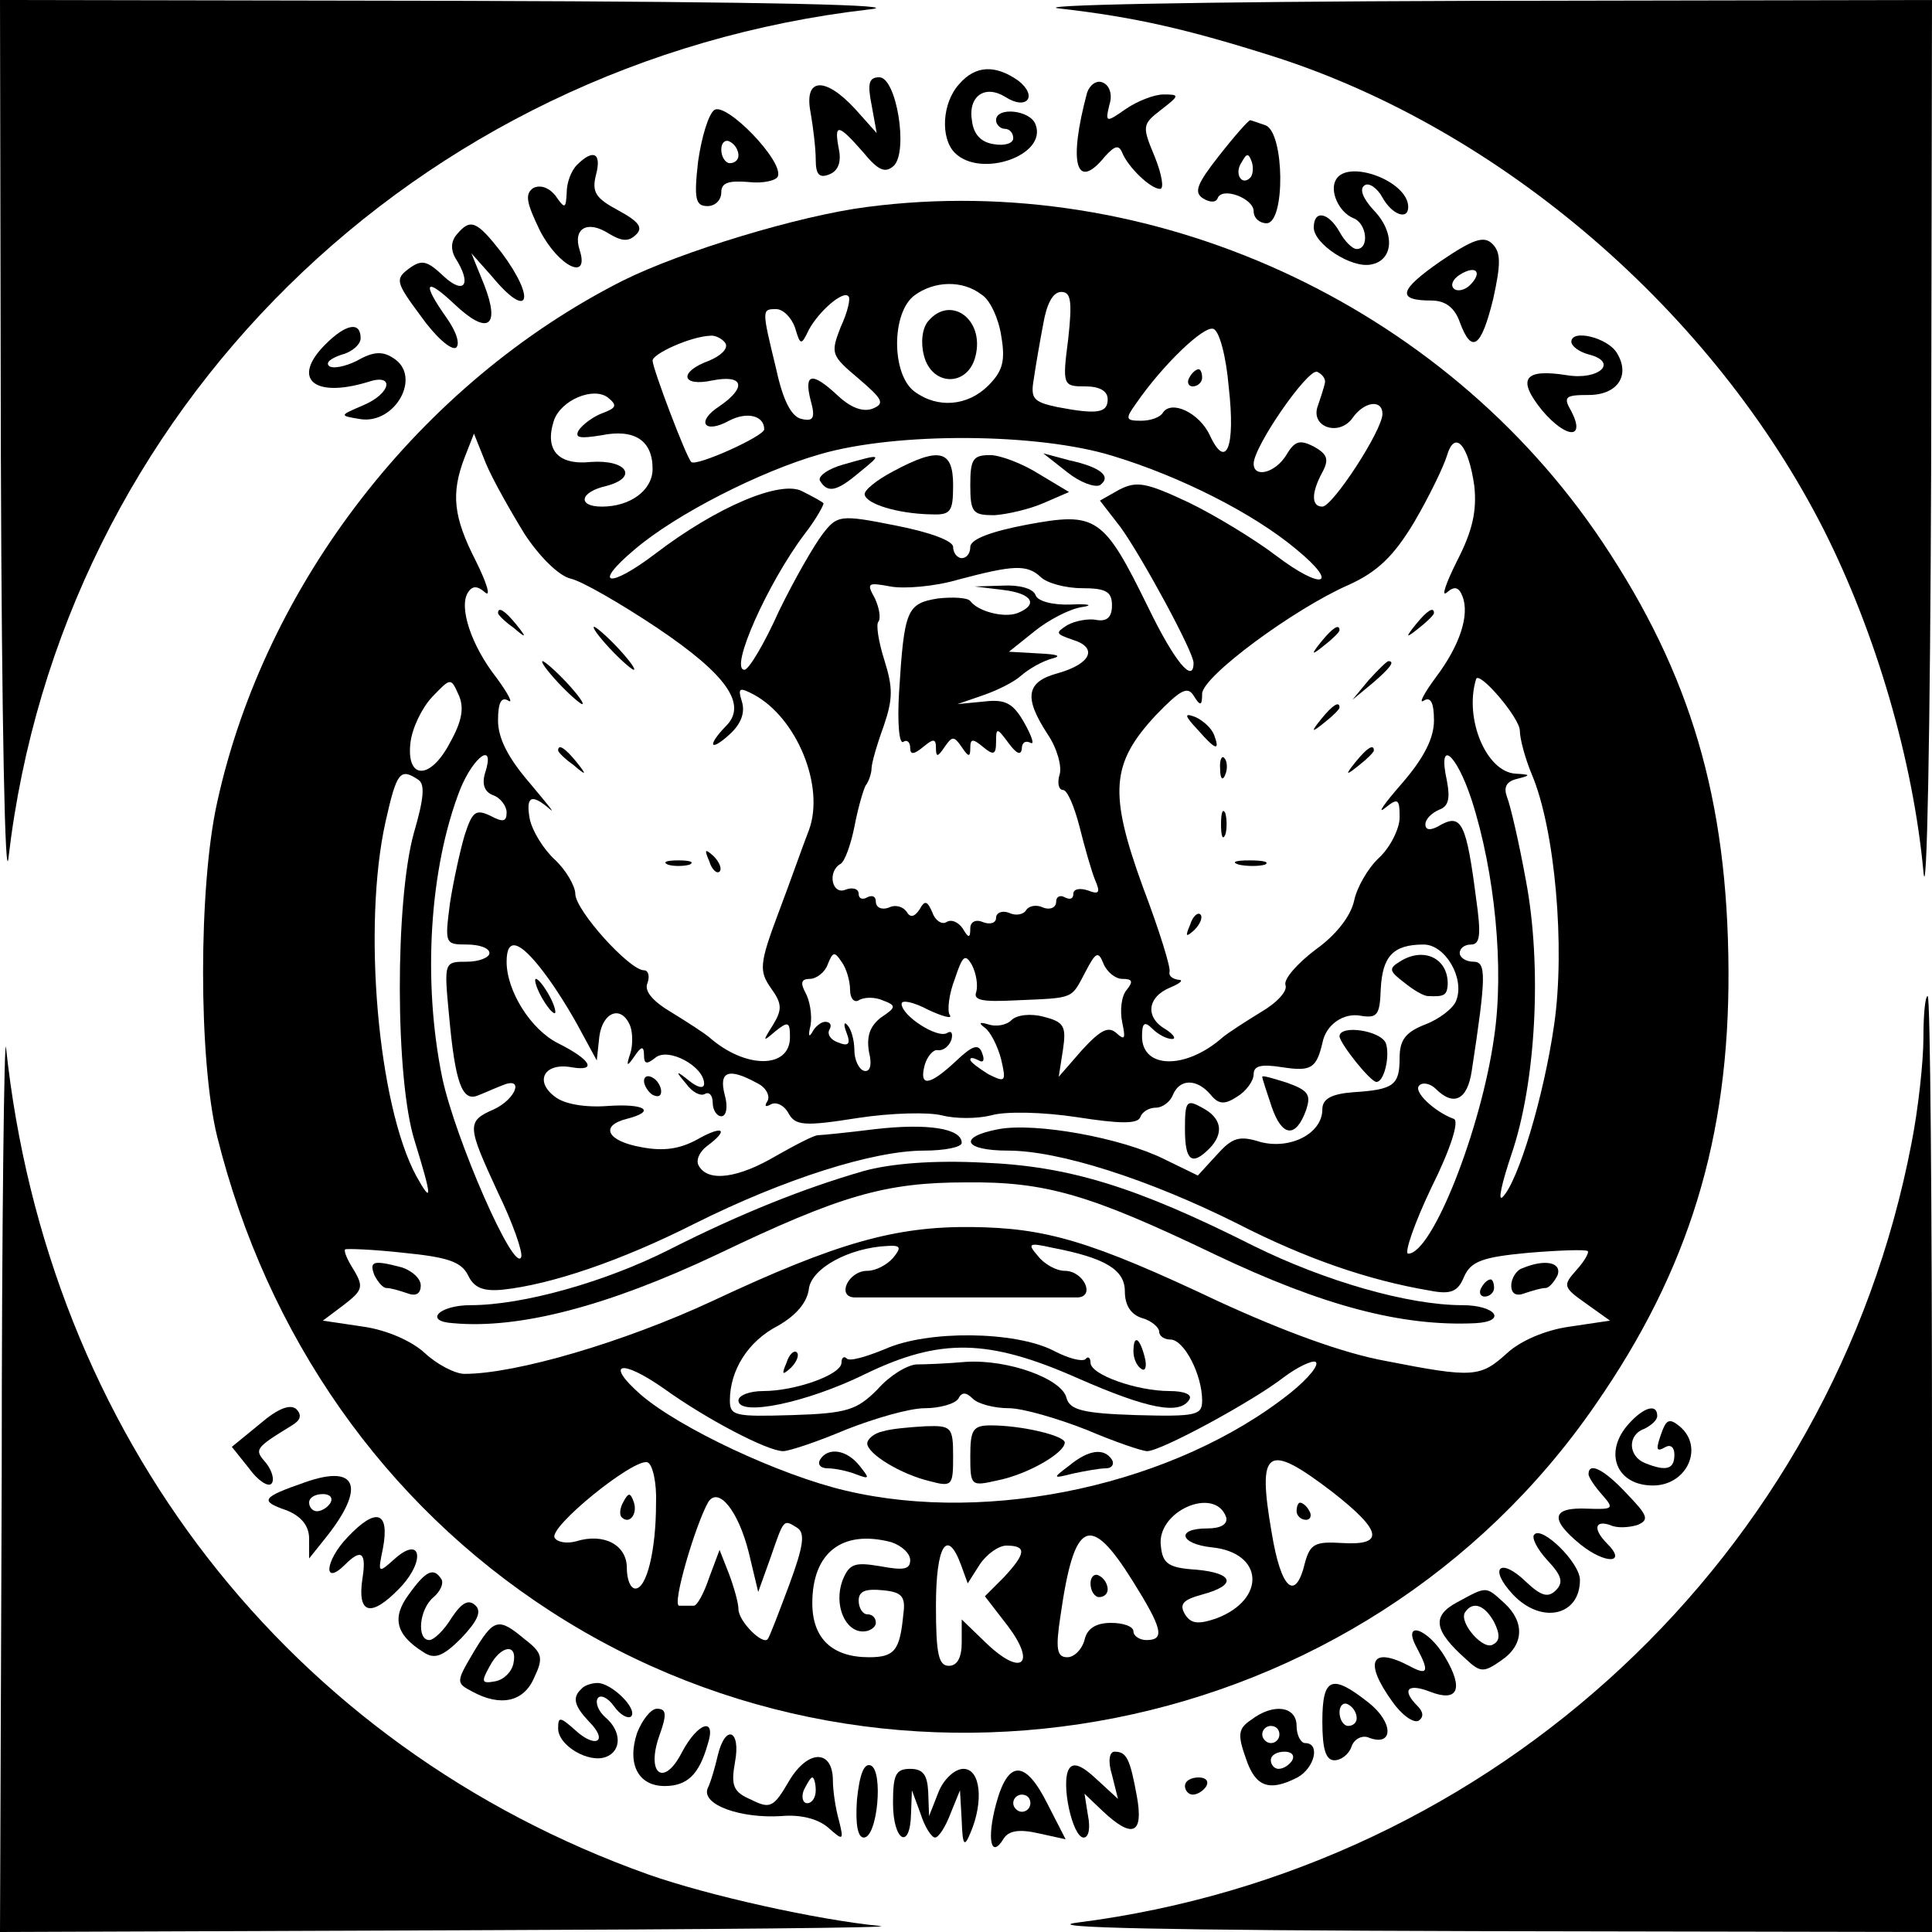 <?xml version="1.0" standalone="no"?>
<!DOCTYPE svg PUBLIC "-//W3C//DTD SVG 20010904//EN"
 "http://www.w3.org/TR/2001/REC-SVG-20010904/DTD/svg10.dtd">
<svg version="1.0" xmlns="http://www.w3.org/2000/svg"
 width="225pt" height="225pt" viewBox="0 0 225 225"
 preserveAspectRatio="xMidYMid meet">

<g transform="translate(0,225) scale(0.1,-0.1)"
fill="#000000" stroke="none">
<path d="M1 1718 c1 -311 5 -505 9 -466 61 519 474 926 1002 987 48 5 -114 9
-469 10 l-543 1 1 -532z"/>
<path d="M1235 2240 c87 -10 148 -24 249 -56 265 -85 511 -297 640 -551 61
-121 104 -269 116 -398 4 -44 8 164 9 468 l1 547 -542 -1 c-317 -1 -514 -5
-473 -9z"/>
<path d="M1117 2152 c-20 -22 -22 -63 -5 -80 30 -30 108 -3 94 33 -6 17 -46
21 -46 5 0 -5 5 -10 10 -10 6 0 10 -5 10 -11 0 -6 -10 -9 -22 -7 -15 2 -24 11
-26 27 -5 29 15 43 39 28 25 -16 38 1 15 19 -27 19 -50 18 -69 -4z"/>
<path d="M1015 2128 l6 -33 -25 28 c-35 38 -60 37 -52 -4 3 -17 6 -42 6 -55 0
-17 4 -22 16 -17 10 4 14 14 11 29 -6 31 -1 30 28 -3 18 -22 26 -25 36 -16 17
17 3 103 -17 103 -12 0 -14 -7 -9 -32z"/>
<path d="M1266 2142 c-22 -82 -13 -116 21 -74 11 12 16 14 20 4 7 -17 33 -42
44 -42 5 0 2 17 -6 37 -15 36 -15 38 7 55 22 17 22 18 3 18 -11 0 -31 -8 -44
-17 -23 -16 -24 -16 -19 5 4 12 0 23 -8 26 -7 3 -15 -3 -18 -12z"/>
<path d="M832 2122 c-7 -5 -15 -32 -19 -60 -5 -44 -3 -52 11 -52 9 0 16 7 16
16 0 11 8 14 32 12 17 -2 33 2 34 7 6 18 -60 86 -74 77z m28 -53 c0 -5 -4 -9
-10 -9 -5 0 -10 7 -10 16 0 8 5 12 10 9 6 -3 10 -10 10 -16z"/>
<path d="M1420 2069 c-26 -33 -30 -43 -19 -50 8 -5 15 -5 17 0 5 14 42 0 42
-15 0 -8 7 -14 15 -14 22 0 21 105 -1 114 -9 3 -17 6 -18 6 -2 0 -18 -18 -36
-41z m36 -26 c-10 -10 -19 5 -10 18 6 11 8 11 12 0 2 -7 1 -15 -2 -18z"/>
<path d="M672 2058 c-7 -7 -12 -21 -12 -32 -1 -19 -2 -20 -13 -4 -8 10 -18 13
-26 9 -10 -7 -8 -17 8 -50 22 -42 58 -59 46 -22 -8 25 9 35 34 19 15 -9 23
-10 32 -1 8 8 3 15 -21 28 -26 14 -31 21 -26 41 7 26 -3 31 -22 12z"/>
<path d="M1556 2041 c-8 -13 3 -38 20 -45 16 -6 19 -36 4 -36 -5 0 -14 9 -20
20 -13 23 -30 26 -30 5 0 -19 44 -48 67 -43 26 5 28 37 3 63 -13 14 -17 25
-11 29 5 4 15 -3 21 -14 11 -20 30 -27 30 -11 0 30 -70 56 -84 32z"/>
<path d="M1010 2009 c-79 -10 -217 -52 -285 -86 -235 -119 -416 -352 -472
-607 -22 -98 -22 -301 0 -390 58 -232 194 -427 389 -553 401 -259 946 -151
1216 241 109 157 156 311 155 506 -1 199 -44 345 -147 499 -186 278 -526 433
-856 390z m133 -102 c10 -6 20 -28 23 -48 5 -29 2 -41 -15 -58 -24 -24 -59
-27 -86 -7 -27 20 -27 92 0 112 23 17 56 18 78 1z m-164 -38 c-12 -31 -11 -33
21 -60 28 -24 31 -29 16 -35 -11 -4 -25 1 -40 15 -30 28 -40 27 -32 -5 6 -21
3 -25 -10 -22 -12 2 -22 21 -30 58 -17 70 -17 70 0 70 8 0 18 -10 22 -22 6
-20 7 -21 16 -2 12 22 40 46 46 39 3 -2 -1 -19 -9 -36z m265 -14 c-7 -54 -6
-55 20 -55 16 0 26 -5 26 -15 0 -16 -12 -18 -59 -9 -28 6 -31 10 -27 33 2 14
7 43 11 64 4 23 11 37 21 37 11 0 13 -10 8 -55z m187 -56 c8 -70 -3 -97 -22
-56 -12 26 -45 42 -55 26 -3 -5 -14 -9 -25 -9 -18 0 -19 2 -6 20 31 45 79 91
90 87 7 -2 15 -32 18 -68z m-586 51 c3 -6 -5 -14 -19 -20 -36 -13 -33 -31 4
-23 36 7 40 -8 8 -30 -28 -18 -18 -33 11 -17 21 11 41 6 41 -10 0 -8 -80 -44
-85 -38 -6 6 -45 109 -45 118 0 8 44 28 67 29 6 1 15 -4 18 -9z m698 -46 c-1
-5 -5 -17 -8 -26 -10 -25 24 -37 40 -15 14 20 35 22 35 5 0 -19 -58 -108 -70
-108 -13 0 -13 16 0 40 8 15 6 21 -10 30 -16 8 -22 7 -32 -10 -13 -21 -38 -27
-38 -10 0 20 63 111 74 107 6 -3 10 -8 9 -13z m-841 -35 c-11 -4 -23 -13 -28
-20 -5 -9 1 -10 26 -6 39 8 60 -6 60 -39 0 -25 -26 -44 -59 -44 -29 0 -26 17
5 24 38 10 24 31 -18 28 -38 -4 -54 14 -43 48 8 24 46 40 63 27 11 -9 10 -12
-6 -18z m-91 -141 c17 -26 40 -49 54 -52 13 -3 58 -29 100 -57 82 -55 106 -90
80 -115 -22 -23 -18 -30 5 -9 13 12 18 25 14 38 -5 16 -3 17 14 8 50 -27 83
-107 64 -158 -6 -15 -21 -58 -35 -95 -23 -61 -23 -69 -9 -89 13 -18 13 -25 2
-43 -12 -19 -12 -20 3 -7 15 12 17 11 17 -7 0 -37 -52 -37 -94 0 -6 5 -26 18
-44 29 -22 13 -32 25 -28 34 3 8 1 15 -4 15 -17 0 -80 70 -80 89 0 9 -11 28
-24 40 -13 12 -26 33 -29 47 -5 27 2 30 23 12 8 -7 -3 6 -23 30 -25 29 -37 52
-37 73 0 21 4 28 12 23 6 -4 0 8 -14 27 -29 37 -44 82 -33 99 5 8 11 8 20 0 7
-6 2 11 -11 37 -26 51 -29 78 -13 120 l11 28 14 -35 c8 -19 29 -56 45 -82z
m685 91 c79 -24 164 -67 214 -109 51 -42 30 -48 -24 -7 -25 19 -71 47 -102 62
-49 23 -60 25 -80 15 l-23 -13 24 -31 c24 -33 85 -145 85 -158 0 -25 -22 1
-53 65 -52 106 -60 111 -141 96 -42 -8 -66 -17 -66 -26 0 -7 -4 -13 -10 -13
-5 0 -10 6 -10 13 0 7 -26 17 -67 25 -65 13 -68 12 -85 -10 -10 -13 -33 -53
-51 -90 -17 -38 -35 -68 -40 -68 -18 0 27 101 70 158 14 18 23 35 22 36 -2 2
-13 8 -25 14 -25 13 -99 -18 -171 -73 -54 -41 -74 -37 -24 5 48 41 146 91 216
111 89 26 254 25 341 -2z m421 -35 c3 -29 -2 -52 -20 -87 -13 -26 -19 -43 -12
-37 9 8 14 6 18 -4 9 -22 -3 -58 -31 -95 -14 -19 -20 -31 -14 -27 8 5 12 -2
12 -23 0 -21 -12 -44 -37 -73 -21 -24 -30 -37 -20 -29 15 12 17 11 17 -11 0
-13 -11 -35 -24 -47 -13 -12 -26 -35 -29 -50 -4 -18 -21 -40 -45 -57 -21 -16
-37 -34 -35 -41 3 -7 -10 -21 -29 -32 -18 -11 -38 -24 -44 -29 -43 -38 -94
-37 -94 1 0 16 3 18 12 9 7 -7 17 -12 23 -12 5 0 2 5 -7 11 -25 14 -22 38 5
49 12 5 16 9 9 9 -6 1 -11 4 -10 9 2 4 -12 49 -31 99 -40 110 -37 144 15 200
29 30 37 34 44 23 8 -13 10 -12 10 2 0 20 107 99 171 127 33 15 52 33 76 73
17 29 34 64 38 77 9 31 25 14 32 -35z m-505 -106 c7 -7 29 -13 48 -13 28 0 35
-4 35 -20 0 -14 -6 -19 -18 -17 -9 2 -25 -1 -34 -6 -14 -9 -14 -10 6 -17 30
-9 22 -28 -17 -39 -37 -10 -40 -28 -12 -71 11 -16 17 -38 14 -47 -3 -10 -1
-18 4 -18 5 0 13 -19 19 -42 6 -24 14 -52 18 -62 7 -16 5 -18 -8 -13 -9 3 -17
2 -17 -4 0 -6 -4 -7 -10 -4 -5 3 -10 1 -10 -5 0 -7 -7 -10 -15 -7 -8 4 -17 2
-20 -3 -3 -5 -12 -7 -20 -3 -8 3 -15 0 -15 -6 0 -6 -7 -8 -15 -5 -9 4 -15 0
-15 -7 0 -12 -2 -12 -9 0 -5 7 -13 11 -19 7 -5 -3 -13 2 -16 11 -6 14 -9 15
-15 4 -6 -9 -11 -10 -15 -3 -4 6 -13 9 -21 5 -8 -3 -15 0 -15 7 0 6 -4 8 -10
5 -5 -3 -10 -2 -10 4 0 6 -7 8 -15 5 -16 -7 -22 21 -6 30 5 3 12 23 16 43 4
21 10 42 13 48 4 5 7 15 7 20 0 6 6 27 14 49 11 32 11 45 1 77 -7 22 -10 42
-7 45 3 4 1 16 -4 27 -10 18 -9 19 18 14 16 -3 52 0 79 8 64 17 80 18 96 3z
m-688 -193 c-23 -44 -51 -43 -46 0 2 17 13 40 25 53 22 23 22 23 31 3 7 -15 4
-31 -10 -56z m1246 14 c0 -9 6 -32 14 -51 27 -64 39 -201 26 -291 -12 -84 -42
-183 -60 -201 -6 -6 -1 16 10 49 29 84 36 220 17 320 -8 44 -18 87 -22 97 -4
11 -1 18 12 21 16 4 16 5 -2 6 -34 2 -60 64 -46 110 3 11 51 -45 51 -60z
m-1205 -49 c-4 -13 -1 -22 9 -26 9 -3 16 -13 16 -20 0 -11 -4 -12 -19 -4 -17
8 -21 5 -30 -23 -5 -17 -13 -53 -17 -79 -6 -47 -6 -48 20 -48 14 0 26 -4 26
-10 0 -5 -12 -10 -26 -10 -27 0 -27 0 -21 -63 7 -77 15 -100 33 -93 8 3 21 9
29 12 26 11 16 -16 -10 -28 -32 -14 -31 -19 5 -97 17 -35 29 -69 27 -75 -8
-20 -77 138 -92 209 -23 112 -15 244 21 336 16 39 41 56 29 19z m1149 -32 c27
-84 38 -196 26 -276 -15 -107 -72 -252 -100 -252 -5 0 7 35 27 77 22 44 33 78
26 80 -22 8 -48 32 -40 39 4 4 13 2 19 -4 21 -21 37 -13 42 21 17 111 17 127
2 127 -9 0 -16 5 -16 10 0 6 6 10 13 10 11 0 12 12 6 54 -11 86 -17 98 -40 86
-13 -8 -19 -7 -19 0 0 6 7 13 16 17 11 4 13 13 9 34 -11 50 11 32 29 -23z
m-1227 24 c8 -5 7 -21 -5 -62 -22 -79 -22 -287 1 -359 20 -65 21 -75 2 -41
-45 83 -63 292 -36 413 13 58 17 63 38 49z m146 -224 c14 -18 33 -49 43 -68
l19 -35 3 28 c4 29 26 37 36 12 3 -8 3 -23 0 -32 -5 -15 -4 -16 5 -3 8 12 11
12 11 1 0 -10 3 -11 13 -3 15 13 57 -10 57 -30 0 -6 -7 -5 -17 3 -16 13 -17
12 -4 -3 7 -10 17 -15 22 -12 5 3 9 -2 9 -10 0 -9 5 -16 10 -16 6 0 8 11 4 25
-7 27 4 32 37 14 11 -5 16 -15 13 -21 -4 -6 -3 -8 4 -4 6 3 15 -1 20 -10 8
-15 18 -16 81 -6 39 6 83 7 98 3 16 -4 41 -4 57 0 17 5 60 4 100 -2 51 -8 71
-8 74 0 2 6 10 11 18 11 8 0 17 7 20 15 8 19 28 19 44 0 9 -11 16 -12 31 -2
10 6 19 18 19 26 0 10 9 12 34 8 33 -5 39 -1 46 28 4 22 25 36 45 32 19 -3 22
1 23 31 2 38 14 52 50 52 25 0 48 -39 38 -65 -3 -9 -20 -22 -36 -28 -23 -9
-30 -18 -30 -39 0 -32 -7 -37 -54 -40 -26 -2 -36 -8 -36 -20 0 -28 -37 -47
-72 -38 -25 8 -33 5 -51 -15 l-22 -24 -39 19 c-50 25 -150 43 -193 35 -48 -9
-41 -25 11 -25 59 0 163 -33 267 -85 80 -41 153 -66 224 -78 25 -5 33 -1 40
16 8 18 21 23 75 28 36 3 67 4 69 2 2 -1 -3 -11 -13 -22 -16 -18 -16 -20 11
-39 l28 -20 -47 -7 c-29 -4 -58 -17 -73 -31 -31 -28 -39 -29 -141 -9 -50 9
-120 35 -194 69 -150 71 -202 86 -288 87 -89 1 -157 -18 -302 -86 -103 -48
-229 -85 -289 -85 -11 0 -32 11 -46 24 -15 14 -44 27 -72 31 l-47 7 24 18 c22
17 24 21 12 41 -7 11 -12 22 -10 24 2 1 32 0 68 -4 50 -5 67 -10 75 -26 7 -15
18 -19 40 -17 57 6 139 34 224 77 104 52 208 85 267 85 24 0 44 4 44 9 0 17
-40 23 -101 16 -32 -4 -62 -7 -66 -7 -5 0 -26 -11 -49 -24 -44 -26 -79 -31
-90 -12 -4 6 0 16 9 23 27 20 19 25 -11 8 -20 -11 -39 -14 -65 -9 -40 7 -49
25 -17 33 35 9 21 18 -22 15 -26 -2 -51 2 -62 11 -24 18 -12 40 20 34 30 -5
22 9 -16 28 -32 16 -60 61 -60 95 0 29 15 25 43 -12z m357 -21 c0 -10 5 -15
10 -12 6 4 19 4 28 0 16 -6 16 -8 -2 -20 -13 -10 -17 -22 -14 -40 4 -16 1 -24
-6 -22 -6 2 -11 13 -11 24 0 12 -4 25 -8 29 -4 5 -5 1 -1 -9 5 -13 2 -16 -10
-11 -9 3 -13 10 -10 15 3 5 1 9 -5 9 -5 0 -12 -6 -15 -12 -4 -7 -5 -4 -2 8 2
12 -1 29 -6 38 -6 11 -5 16 5 16 8 0 18 8 21 17 6 15 8 15 16 3 6 -8 10 -23
10 -33z m147 -2 c-4 -10 7 -12 46 -10 69 3 64 1 81 33 12 23 15 25 21 10 4
-10 14 -18 22 -18 12 0 13 -3 5 -13 -6 -7 -8 -24 -5 -38 4 -19 3 -21 -7 -12
-9 8 -18 4 -40 -20 l-27 -31 5 32 c4 27 1 32 -23 38 -15 4 -31 2 -37 -4 -6 -6
-18 -8 -27 -5 -10 3 -12 2 -4 -4 6 -4 15 -21 19 -37 6 -26 5 -27 -15 -17 -11
7 -21 14 -21 17 0 3 4 2 10 -1 5 -3 7 0 4 8 -4 12 -11 10 -31 -9 -31 -29 -43
-30 -36 -4 3 10 10 18 15 17 6 -1 13 4 16 12 2 8 0 11 -5 8 -11 -7 -53 20 -53
34 0 5 14 2 31 -7 17 -8 29 -11 25 -6 -3 5 -1 24 6 42 9 27 12 30 20 16 5 -10
7 -23 5 -31z m-97 -310 c-7 -8 -20 -15 -30 -15 -22 0 -36 -30 -15 -31 8 0 67
0 130 0 63 0 122 0 130 0 21 1 7 31 -15 31 -10 0 -24 8 -31 17 -13 15 -11 16
16 10 63 -12 85 -26 85 -51 0 -16 7 -27 20 -31 11 -3 20 -11 20 -16 0 -5 6 -9
13 -9 16 0 37 -41 37 -71 0 -17 -6 -19 -77 -17 -62 2 -77 6 -81 20 -5 22 -67
45 -117 42 -22 -2 -48 -3 -58 -3 -11 -1 -31 -13 -45 -29 -24 -24 -35 -28 -99
-30 -67 -2 -73 -1 -73 17 0 35 21 69 56 87 21 12 34 27 36 43 3 24 47 48 92
50 15 1 16 -2 6 -14z m463 -157 c-133 -106 -349 -154 -518 -114 -77 18 -194
73 -239 112 -42 37 -23 42 27 7 50 -36 121 -73 139 -73 7 0 40 11 73 25 33 13
74 25 92 25 17 0 35 5 39 11 4 8 9 8 17 0 6 -6 25 -11 42 -11 16 0 57 -12 90
-25 33 -14 65 -25 71 -25 16 0 123 58 159 86 16 12 33 20 37 18 5 -3 -8 -19
-29 -36z m-739 -129 c0 -55 -11 -99 -24 -99 -6 0 -10 11 -10 24 0 27 -27 41
-59 31 -11 -3 -22 -1 -25 4 -8 12 92 93 108 88 6 -2 11 -24 10 -48z m787 14
c59 -46 62 -63 12 -60 -31 2 -37 -1 -43 -22 -11 -47 -28 -33 -39 34 -17 98 -6
106 70 48z m-679 -71 l11 -46 14 39 c16 46 15 46 31 36 10 -6 8 -21 -9 -67
-12 -32 -23 -61 -25 -63 -6 -7 -34 21 -34 35 0 7 -5 25 -11 41 l-11 28 -12
-32 c-6 -18 -14 -33 -18 -33 -5 0 -12 0 -17 0 -9 0 19 95 34 121 12 18 35 -11
47 -59z m556 41 c2 -8 -6 -13 -22 -13 -37 0 -32 -18 5 -22 61 -6 64 -61 5 -83
-21 -7 -29 -6 -36 5 -7 12 -2 17 20 23 41 11 37 25 -7 29 -32 2 -39 7 -41 27
-6 41 63 71 76 34z m-390 -29 c12 -4 22 -13 22 -21 0 -11 -8 -12 -35 -7 -30 5
-36 3 -44 -17 -10 -28 3 -59 24 -59 8 0 15 5 15 10 0 6 -4 10 -10 10 -5 0 -10
7 -10 16 0 11 8 14 28 12 22 -2 27 -7 24 -28 -4 -42 -10 -50 -40 -50 -43 0
-66 22 -66 63 0 59 35 86 92 71z m281 -45 c35 -56 38 -69 16 -69 -8 0 -15 5
-15 10 0 6 -12 10 -26 10 -17 0 -28 -6 -31 -20 -3 -11 -12 -20 -20 -20 -12 0
-14 9 -8 48 16 112 34 121 84 41z m-200 19 l8 -22 14 22 c8 12 22 22 31 22 24
0 23 -9 -3 -37 l-22 -22 27 -35 c33 -44 16 -59 -25 -20 l-29 28 0 -27 c0 -17
-5 -27 -15 -27 -12 0 -15 14 -15 70 0 70 13 91 29 48z"/>
<path d="M1081 1876 c-7 -8 -9 -25 -5 -40 9 -36 51 -37 60 -1 11 43 -29 72
-55 41z"/>
<path d="M1385 1810 c-3 -5 -1 -10 4 -10 6 0 11 5 11 10 0 6 -2 10 -4 10 -3 0
-8 -4 -11 -10z"/>
<path d="M580 1536 c0 -2 8 -10 18 -17 15 -13 16 -12 3 4 -13 16 -21 21 -21
13z"/>
<path d="M710 1495 c13 -14 26 -25 28 -25 3 0 -5 11 -18 25 -13 14 -26 25 -28
25 -3 0 5 -11 18 -25z"/>
<path d="M650 1455 c13 -14 26 -25 28 -25 3 0 -5 11 -18 25 -13 14 -26 25 -28
25 -3 0 5 -11 18 -25z"/>
<path d="M650 1376 c0 -2 8 -10 18 -17 15 -13 16 -12 3 4 -13 16 -21 21 -21
13z"/>
<path d="M826 1247 c3 -10 9 -15 12 -12 3 3 0 11 -7 18 -10 9 -11 8 -5 -6z"/>
<path d="M778 1243 c6 -2 18 -2 25 0 6 3 1 5 -13 5 -14 0 -19 -2 -12 -5z"/>
<path d="M982 1709 c-18 -5 -30 -14 -27 -19 9 -15 20 -12 46 10 27 22 27 22
-19 9z"/>
<path d="M1040 1701 c-19 -10 -34 -22 -33 -27 2 -11 38 -22 76 -23 24 -1 27 2
27 34 0 41 -16 45 -70 16z"/>
<path d="M1130 1685 c0 -32 3 -35 28 -35 15 1 41 7 57 14 l30 13 -35 21 c-19
12 -45 22 -57 22 -20 0 -23 -5 -23 -35z"/>
<path d="M1243 1700 c15 -12 32 -18 38 -15 14 10 1 21 -36 29 l-30 8 28 -22z"/>
<path d="M1649 1523 c-13 -16 -12 -17 4 -4 9 7 17 15 17 17 0 8 -8 3 -21 -13z"/>
<path d="M1539 1503 c-13 -16 -12 -17 4 -4 9 7 17 15 17 17 0 8 -8 3 -21 -13z"/>
<path d="M1594 1458 l-19 -23 23 19 c21 18 27 26 19 26 -2 0 -12 -10 -23 -22z"/>
<path d="M1539 1413 c-13 -16 -12 -17 4 -4 9 7 17 15 17 17 0 8 -8 3 -21 -13z"/>
<path d="M1395 1400 c21 -24 26 -25 19 -6 -3 8 -13 17 -22 21 -13 5 -13 2 3
-15z"/>
<path d="M1579 1363 c-13 -16 -12 -17 4 -4 9 7 17 15 17 17 0 8 -8 3 -21 -13z"/>
<path d="M1421 1354 c0 -11 3 -14 6 -6 3 7 2 16 -1 19 -3 4 -6 -2 -5 -13z"/>
<path d="M1422 1290 c0 -14 2 -19 5 -12 2 6 2 18 0 25 -3 6 -5 1 -5 -13z"/>
<path d="M1443 1243 c9 -2 23 -2 30 0 6 3 -1 5 -18 5 -16 0 -22 -2 -12 -5z"/>
<path d="M1386 1173 c-6 -14 -5 -15 5 -6 7 7 10 15 7 18 -3 3 -9 -2 -12 -12z"/>
<path d="M1168 1563 c34 -4 42 -17 17 -27 -16 -6 -46 2 -55 14 -3 4 -20 5 -38
3 -36 -6 -39 -13 -45 -110 -2 -34 0 -60 5 -57 4 3 8 0 8 -7 0 -8 4 -8 15 1 12
10 15 10 15 -1 0 -11 2 -11 10 1 9 13 11 13 20 0 8 -12 10 -12 10 -1 0 11 3
11 15 1 12 -10 15 -9 15 6 0 17 1 17 15 -2 9 -12 14 -14 15 -6 0 7 4 10 10 7
5 -3 2 7 -7 23 -13 23 -22 28 -47 25 l-31 -3 29 10 c15 5 36 15 45 23 9 8 25
17 36 20 12 3 7 5 -15 6 l-35 2 30 24 c16 13 41 26 55 28 14 2 8 4 -12 3 -22
-1 -40 4 -42 11 -3 8 -20 12 -38 11 l-33 -1 33 -4z"/>
<path d="M1630 1130 c-13 -8 -12 -11 5 -24 11 -9 23 -16 28 -16 19 -1 22 1 23
13 1 31 -28 45 -56 27z"/>
<path d="M630 1090 c6 -11 13 -20 16 -20 2 0 0 9 -6 20 -6 11 -13 20 -16 20
-2 0 0 -9 6 -20z"/>
<path d="M1560 1043 c1 -9 36 -53 43 -53 9 0 16 30 11 45 -6 15 -54 22 -54 8z"/>
<path d="M750 991 c0 -5 5 -13 10 -16 6 -3 10 -2 10 4 0 5 -4 13 -10 16 -5 3
-10 2 -10 -4z"/>
<path d="M1470 996 c0 -2 5 -17 11 -35 12 -35 28 -37 40 -4 6 18 3 23 -22 32
-16 5 -29 9 -29 7z"/>
<path d="M1380 935 c0 -37 8 -43 28 -23 18 18 15 36 -8 48 -18 10 -20 8 -20
-25z"/>
<path d="M1005 886 c-69 -20 -142 -49 -225 -91 -75 -38 -171 -65 -232 -65 -37
0 -55 -19 -20 -21 77 -7 180 20 307 80 144 69 196 84 290 84 93 1 144 -14 290
-84 126 -60 218 -84 303 -80 38 2 24 21 -15 21 -63 0 -160 28 -243 69 -137 69
-215 93 -315 97 -58 3 -108 -1 -140 -10z"/>
<path d="M436 765 c4 -8 10 -15 14 -15 5 0 15 -3 24 -6 10 -4 16 -1 16 9 0 8
-10 17 -22 21 -34 9 -38 7 -32 -9z"/>
<path d="M1773 773 c-7 -2 -13 -12 -13 -20 0 -10 6 -13 16 -9 9 3 19 6 24 6 4
0 10 7 14 15 5 15 -15 19 -41 8z"/>
<path d="M1725 750 c-3 -5 -1 -10 4 -10 6 0 11 5 11 10 0 6 -2 10 -4 10 -3 0
-8 -4 -11 -10z"/>
<path d="M1031 679 c-22 -9 -42 -15 -45 -11 -3 3 -6 1 -6 -5 0 -14 -54 -33
-91 -33 -16 0 -29 -5 -29 -11 0 -19 79 -3 148 31 87 42 143 41 247 -5 82 -36
119 -43 130 -25 4 6 -6 10 -23 10 -38 0 -92 19 -92 33 0 6 -3 8 -6 4 -4 -3
-20 1 -37 10 -45 23 -147 24 -196 2z"/>
<path d="M1320 676 c0 -8 4 -17 9 -20 5 -4 7 3 4 14 -6 23 -13 26 -13 6z"/>
<path d="M916 663 c-6 -14 -5 -15 5 -6 7 7 10 15 7 18 -3 3 -9 -2 -12 -12z"/>
<path d="M1028 583 c-10 -2 -18 -9 -18 -14 0 -12 39 -36 73 -44 26 -7 27 -5
27 29 0 34 -2 36 -32 35 -18 -1 -41 -3 -50 -6z"/>
<path d="M1130 554 c0 -35 1 -35 32 -28 35 7 78 32 78 44 0 8 -50 20 -86 20
-21 0 -24 -5 -24 -36z"/>
<path d="M955 550 c-3 -5 0 -10 9 -10 8 0 23 -3 33 -7 16 -6 16 -5 4 10 -15
19 -37 22 -46 7z"/>
<path d="M1245 543 c-20 -15 -19 -15 5 -9 14 3 31 6 38 6 7 0 10 5 7 10 -9 14
-27 12 -50 -7z"/>
<path d="M726 501 c-4 -7 -5 -15 -2 -18 9 -9 19 4 14 18 -4 11 -6 11 -12 0z"/>
<path d="M1510 490 c0 -5 5 -10 11 -10 5 0 7 5 4 10 -3 6 -8 10 -11 10 -2 0
-4 -4 -4 -10z"/>
<path d="M1270 406 c0 -9 5 -16 10 -16 6 0 10 4 10 9 0 6 -4 13 -10 16 -5 3
-10 -1 -10 -9z"/>
<path d="M532 1977 c-7 -8 -7 -18 -2 -27 20 -31 11 -44 -13 -22 -20 19 -26 20
-41 9 -16 -12 -15 -16 14 -55 17 -24 35 -40 41 -37 5 4 1 18 -11 35 -29 41
-25 48 9 16 39 -37 54 -27 35 22 l-15 37 24 -27 c43 -52 52 -27 11 28 -29 37
-36 40 -52 21z"/>
<path d="M1678 1946 c-49 -34 -52 -46 -11 -46 16 0 27 -8 33 -25 14 -38 25
-30 39 27 9 41 9 54 -1 64 -10 10 -23 5 -60 -20z m34 -28 c-6 -6 -15 -8 -19
-4 -4 4 -1 11 7 16 19 12 27 3 12 -12z"/>
<path d="M379 1849 c-40 -40 -14 -63 49 -44 32 11 28 -13 -5 -27 -28 -12 -28
-12 -4 -16 41 -7 73 50 39 71 -12 8 -23 8 -42 -3 -14 -7 -29 -10 -33 -6 -4 4
3 9 15 13 12 3 22 12 22 19 0 20 -17 17 -41 -7z"/>
<path d="M1830 1852 c0 -5 9 -12 21 -15 34 -9 11 -30 -26 -24 -50 8 -59 -4
-29 -41 28 -33 51 -34 34 -1 -10 17 -7 19 20 19 34 0 49 23 33 49 -11 18 -53
28 -53 13z"/>
<path d="M2240 1041 c0 -27 -6 -83 -14 -123 -92 -479 -484 -845 -971 -907 -47
-6 103 -9 463 -10 l532 -1 0 545 c0 300 -2 545 -5 545 -3 0 -5 -22 -5 -49z"/>
<path d="M2 533 l-2 -533 533 2 c292 1 514 3 492 5 -72 7 -199 35 -270 60
-418 149 -700 512 -748 963 -2 19 -5 -205 -5 -497z"/>
<path d="M303 592 l-33 -27 20 -25 c10 -14 22 -22 26 -18 4 4 1 15 -6 24 -14
16 -14 17 30 44 10 6 12 12 5 19 -7 6 -21 1 -42 -17z"/>
<path d="M1897 592 c-30 -33 -15 -72 28 -72 40 0 60 45 31 69 -11 9 -15 8 -20
-5 -8 -22 -8 -26 4 -19 6 3 10 -1 10 -9 0 -17 -9 -20 -34 -10 -20 8 -21 33 -1
40 8 4 15 10 15 15 0 15 -16 10 -33 -9z"/>
<path d="M356 524 c-52 -18 -54 -22 -22 -33 17 -7 26 -18 26 -33 l0 -23 20 25
c46 58 36 85 -24 64z m29 -24 c-3 -5 -10 -10 -16 -10 -5 0 -9 5 -9 10 0 6 7
10 16 10 8 0 12 -4 9 -10z"/>
<path d="M1850 533 c0 -3 7 -14 16 -24 14 -16 13 -17 -17 -16 -42 2 -45 -12
-8 -42 29 -23 54 -22 31 1 -17 17 -15 28 3 22 8 -4 22 -3 32 0 14 6 12 11 -12
36 -27 29 -45 38 -45 23z"/>
<path d="M405 460 c-27 -28 -29 -58 -3 -32 19 19 25 14 20 -17 -6 -41 10 -45
43 -11 31 32 26 63 -6 34 -19 -17 -19 -16 -13 13 8 43 -8 48 -41 13z"/>
<path d="M1787 463 c-4 -3 3 -17 15 -30 17 -18 19 -26 10 -35 -9 -9 -17 -7
-35 10 -30 29 -44 16 -15 -15 33 -35 78 -25 78 17 0 20 -44 63 -53 53z"/>
<path d="M476 393 c-20 -27 -15 -47 17 -67 13 -9 23 -5 44 16 19 20 24 31 17
38 -8 8 -16 4 -28 -14 -9 -15 -21 -26 -26 -26 -15 0 -12 36 5 50 8 7 12 16 9
21 -9 14 -18 10 -38 -18z"/>
<path d="M1697 384 c-30 -16 -27 -33 10 -66 17 -16 21 -16 41 -2 27 18 28 45
4 67 -22 20 -20 20 -55 1z m43 -23 c7 -14 7 -22 -1 -26 -11 -8 -40 25 -33 37
9 14 23 9 34 -11z"/>
<path d="M551 325 c-20 -34 -20 -35 -1 -45 33 -18 60 -12 72 16 11 23 10 29
-11 45 -31 26 -36 24 -60 -16z m47 -12 c-2 -10 -11 -19 -21 -21 -16 -3 -17 -1
-7 17 13 25 33 28 28 4z"/>
<path d="M1650 331 c15 -28 13 -33 -9 -21 -44 23 -53 5 -20 -41 11 -16 25 -26
31 -23 6 4 6 10 -1 17 -19 19 -12 27 14 17 33 -13 40 3 18 40 -20 34 -51 44
-33 11z"/>
<path d="M677 283 c-11 -10 -8 -20 9 -38 23 -23 8 -32 -16 -10 -18 16 -20 16
-20 2 0 -20 36 -41 56 -33 18 7 18 30 -1 46 -8 7 -12 17 -9 22 3 5 12 1 19 -9
7 -10 16 -15 20 -12 8 9 -23 39 -39 39 -7 0 -16 -3 -19 -7z"/>
<path d="M1540 245 c0 -32 4 -45 14 -45 8 0 17 7 20 16 3 9 13 14 21 10 28
-10 28 18 -1 41 -43 34 -54 30 -54 -22z m40 4 c0 -5 -4 -9 -10 -9 -5 0 -10 7
-10 16 0 8 5 12 10 9 6 -3 10 -10 10 -16z"/>
<path d="M742 232 c-12 -36 1 -62 32 -62 26 0 40 13 50 48 11 33 -11 27 -30
-9 -21 -41 -42 -25 -26 20 9 25 8 31 -3 31 -7 0 -17 -13 -23 -28z"/>
<path d="M1457 247 c-15 -10 -16 -17 -6 -45 11 -33 27 -39 60 -22 20 11 27 40
9 40 -5 0 -10 9 -10 20 0 23 -27 27 -53 7z m33 -17 c0 -5 -4 -10 -10 -10 -5 0
-10 5 -10 10 0 6 5 10 10 10 6 0 10 -4 10 -10z m15 -30 c-3 -5 -10 -10 -16
-10 -5 0 -9 5 -9 10 0 6 7 10 16 10 8 0 12 -4 9 -10z"/>
<path d="M836 206 c-3 -13 -8 -31 -12 -39 -7 -19 39 -35 86 -32 22 2 42 -3 54
-13 18 -16 19 -16 13 8 -4 14 -7 35 -7 46 0 37 -29 37 -51 0 -18 -31 -22 -33
-44 -22 -21 9 -24 16 -19 44 7 37 -11 45 -20 8z m114 -41 c0 -8 -4 -15 -10
-15 -5 0 -7 7 -4 15 4 8 8 15 10 15 2 0 4 -7 4 -15z"/>
<path d="M1295 183 l7 -28 -25 23 c-17 16 -27 20 -32 12 -10 -16 4 -80 17 -80
6 0 8 11 5 26 l-4 25 21 -20 c35 -33 48 -27 40 17 -8 44 -12 52 -26 52 -6 0
-8 -11 -3 -27z"/>
<path d="M998 154 c-2 -29 1 -44 8 -44 16 0 23 78 8 84 -8 3 -13 -11 -16 -40z"/>
<path d="M1040 150 c0 -44 20 -56 21 -12 l1 27 10 -27 c5 -16 13 -28 17 -28 4
0 12 12 18 28 l11 27 2 -35 c1 -29 3 -32 10 -15 16 37 12 75 -8 75 -10 0 -23
-12 -29 -27 l-11 -28 -1 28 c-1 20 -6 27 -21 27 -17 0 -20 -7 -20 -40z"/>
<path d="M1160 149 c-11 -41 -6 -65 9 -40 6 9 18 11 40 6 l32 -7 -21 41 c-26
52 -46 52 -60 0z m40 1 c0 -5 -4 -10 -10 -10 -5 0 -10 5 -10 10 0 6 5 10 10
10 6 0 10 -4 10 -10z"/>
<path d="M1380 170 c0 -5 4 -10 9 -10 6 0 13 5 16 10 3 6 -1 10 -9 10 -9 0
-16 -4 -16 -10z"/>
</g>
</svg>
